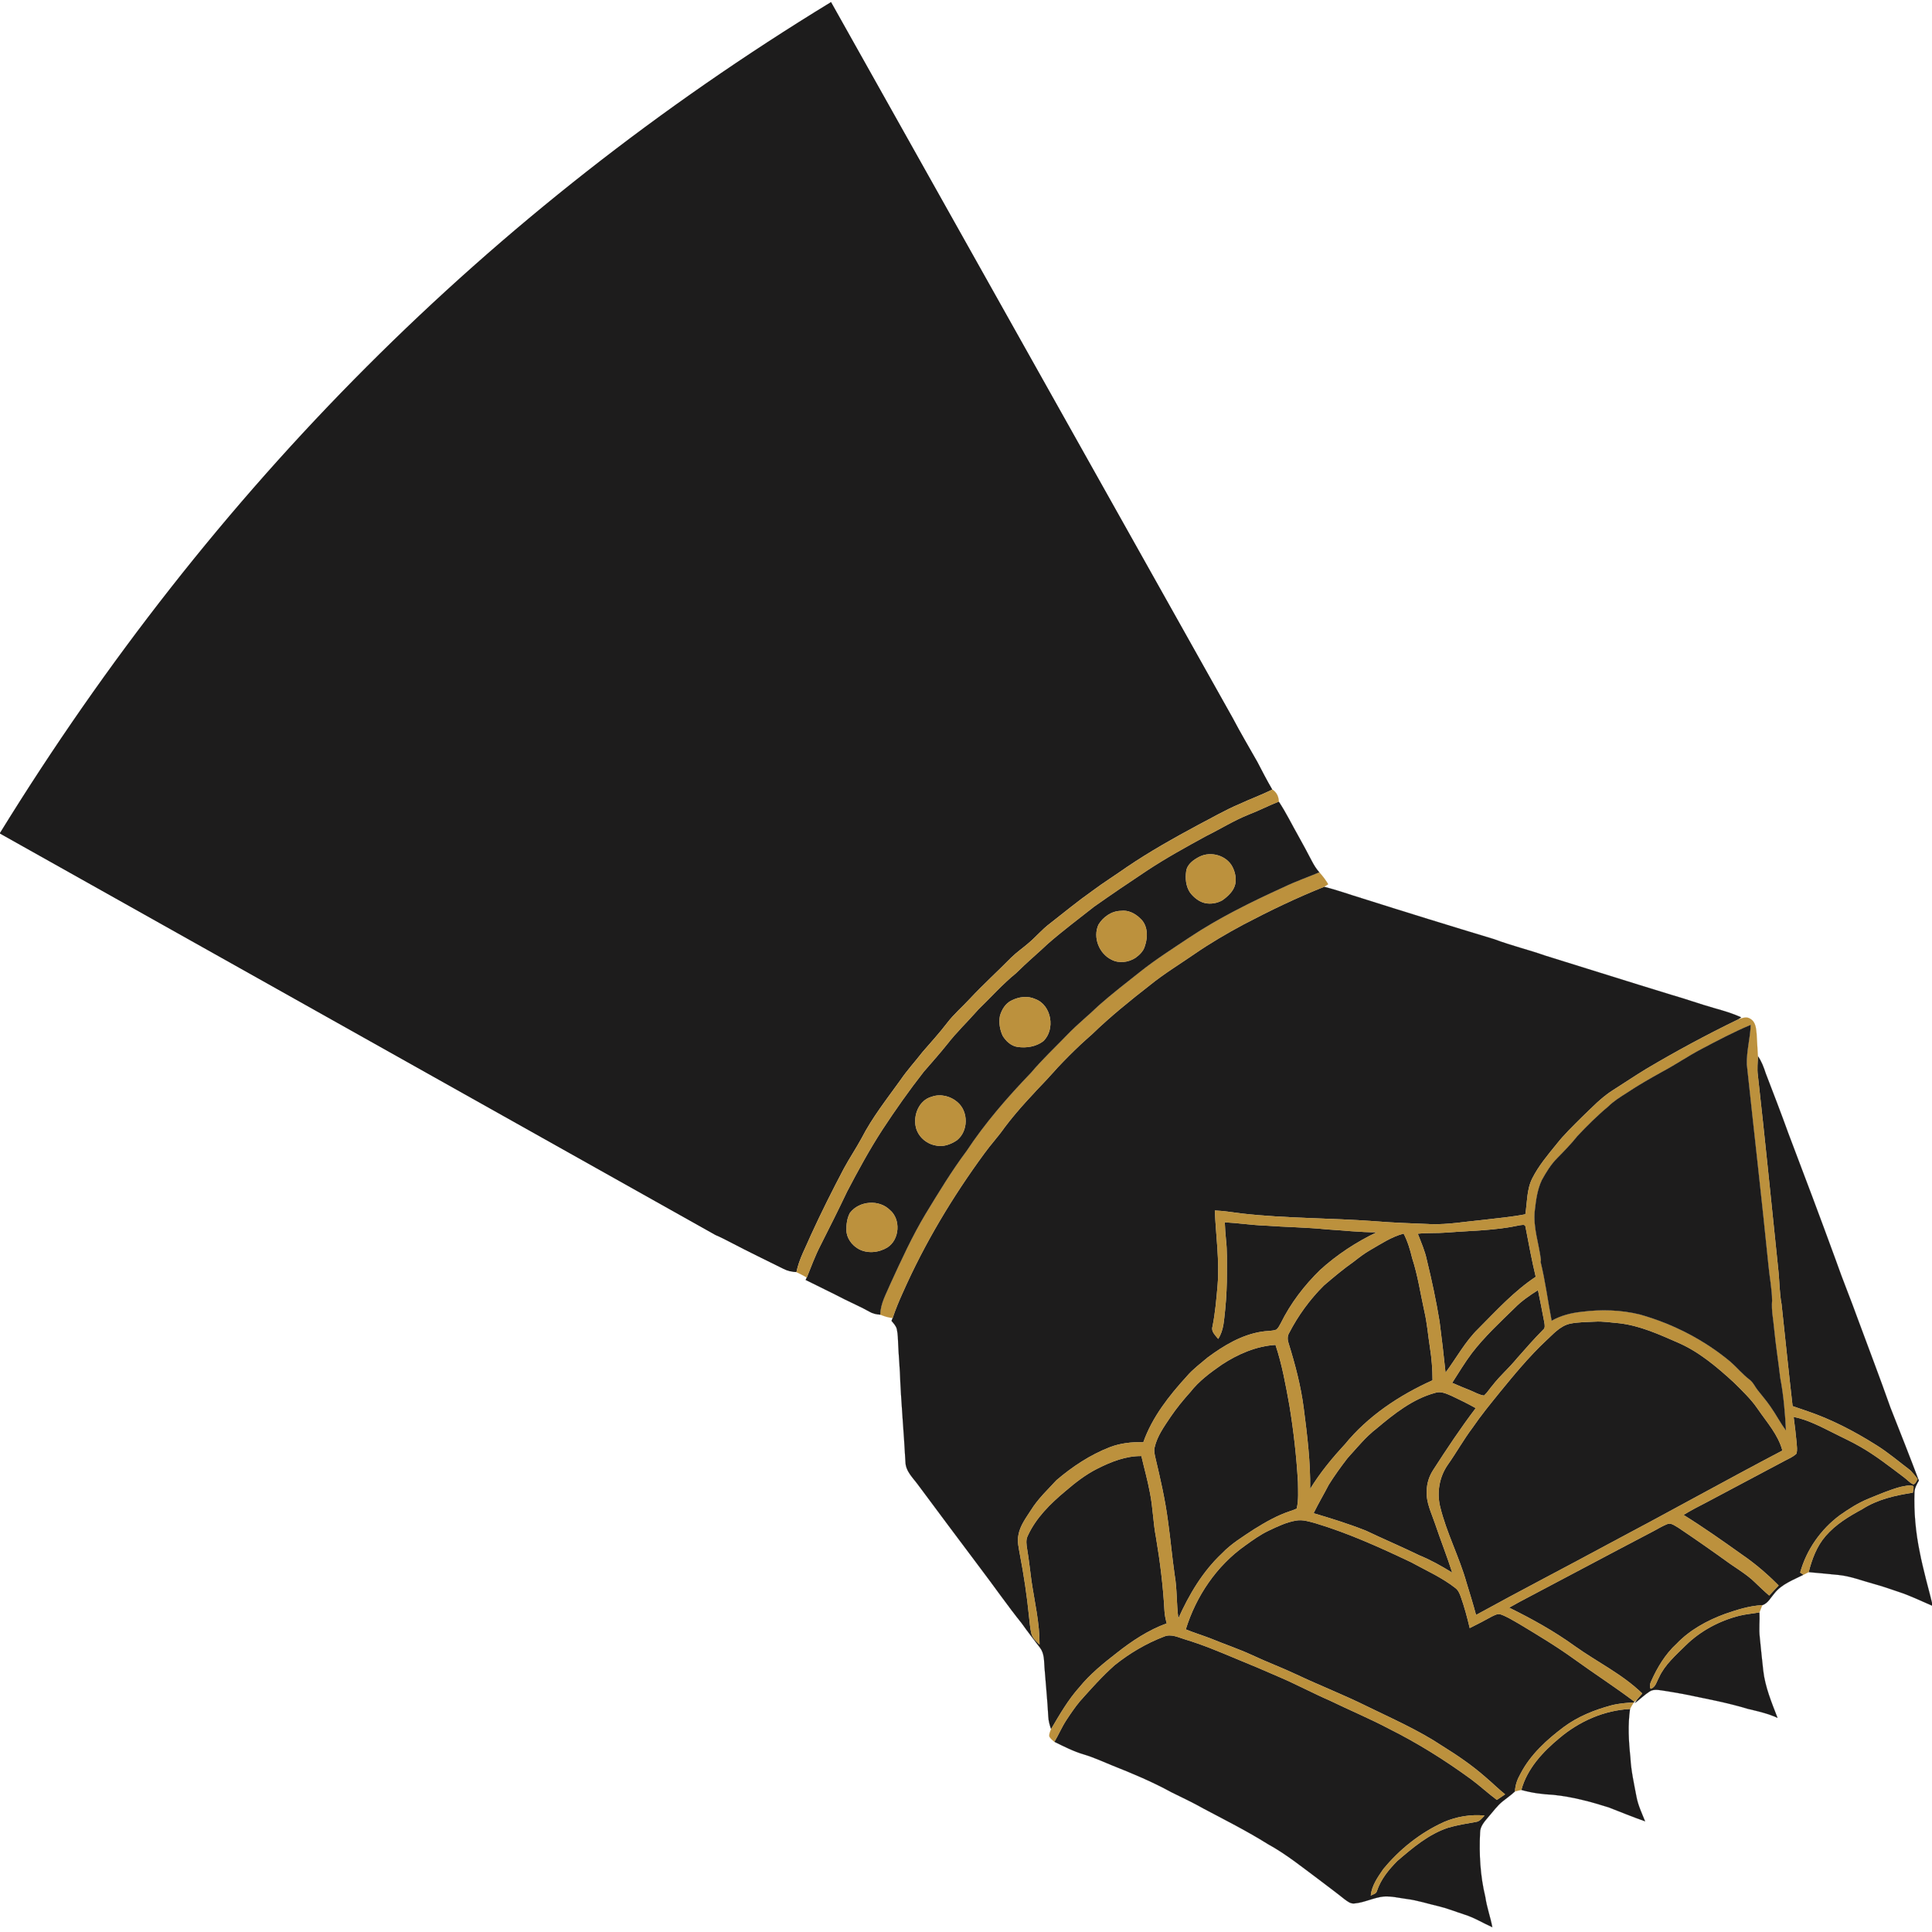 <?xml version="1.0" encoding="UTF-8" standalone="no"?>
<svg
   xmlns:dc="http://purl.org/dc/elements/1.1/"
   xmlns:cc="http://creativecommons.org/ns#"
   xmlns:rdf="http://www.w3.org/1999/02/22-rdf-syntax-ns#"
   xmlns:svg="http://www.w3.org/2000/svg"
   xmlns="http://www.w3.org/2000/svg"
   xmlns:sodipodi="http://sodipodi.sourceforge.net/DTD/sodipodi-0.dtd"
   xmlns:inkscape="http://www.inkscape.org/namespaces/inkscape"
   version="1.1"
   id="Layer_1"
   x="0px"
   y="0px"
   viewBox="977.593 54.564 256 256"
   enable-background="new 977.593 54.564 1003.924 1693.871"
   xml:space="preserve"
   sodipodi:docname="gauntlet.svg"
   width="256"
   height="256"
   inkscape:version="0.92.4 (5da689c313, 2019-01-14)"><defs
   id="defs61" /><sodipodi:namedview
   pagecolor="#ffffff"
   bordercolor="#666666"
   borderopacity="1"
   objecttolerance="10"
   gridtolerance="10"
   guidetolerance="10"
   inkscape:pageopacity="0"
   inkscape:pageshadow="2"
   inkscape:window-width="1920"
   inkscape:window-height="1025"
   id="namedview59"
   showgrid="false"
   fit-margin-top="0"
   fit-margin-left="0"
   fit-margin-right="0"
   fit-margin-bottom="0"
   inkscape:zoom="2.2292138"
   inkscape:cx="228.97737"
   inkscape:cy="156.0875"
   inkscape:window-x="-8"
   inkscape:window-y="-8"
   inkscape:window-maximized="1"
   inkscape:current-layer="Layer_1" />
<g
   id="g56"
   transform="matrix(0.115,-0.115,-0.115,-0.115,1052.485,470.067)">
	<path
   d="m 1958.54,1652.21 c -317.737,76.99 -637.076,76.228 -957.97,0 l 180.98,-643.71 c 1.85,-4.48 3.19,-9.13 4.72,-13.71 4.66,-15.03 9.92,-29.85 14.9,-44.77 1.09,-3.62 3.16,-6.84 5.72,-9.59 9.18,6.07 19.89,8.98 29.99,13.09 18.88,7.04 38.02,13.36 57.26,19.33 9.06,2.67 18.33,4.5 27.38,7.17 18.19,5.84 37.25,8.05 56.03,11.13 9.53,1.81 19.25,2.19 28.87,3.43 10.21,0.73 20.46,1.2 30.63,2.54 8.88,1.23 17.87,0.51 26.8,0.85 16.02,0.56 32.04,-0.21 48.06,-0.09 6.01,-0.04 11.94,-1.18 17.93,-1.61 8,-0.73 16.08,0.09 24.05,-1.08 14.43,-1.79 28.92,-3.17 43.26,-5.66 11.12,-1.61 22.07,-4.15 33.14,-6.06 22.21,-4.23 43.97,-10.39 65.61,-16.87 11.92,-3.82 24.09,-6.94 35.7,-11.68 9.22,-3.35 18.12,-7.56 27.45,-10.63 2.18,8.21 4.71,16.32 7.31,24.41 3.7,13.27 7.08,26.65 11.19,39.8 z"
   id="path2"
   inkscape:connector-curvature="0"
   style="fill:#1d1c1c" />
	<g
   id="g54">
		<path
   d="m 1669.185,93.438 4.362,7.237 c 0,0 12.115,21.015 19.015,31.105 9.12,13.89 19.81,26.78 32,38.09 2.48,2.15 5.75,2.95 8.84,3.82 0.07,0.4 0.22,1.21 0.29,1.61 -1.85,-0.35 -3.8,-1.63 -5.61,-0.62 -1.26,3.14 -0.81,6.64 -1.4,9.92 -2,14.12 -3.68,28.35 -7.43,42.14 -2.15,8.23 -5.22,16.17 -7.81,24.27 -3.65,10.84 -7.07,21.95 -13.48,31.56 -4.31,-5.73 -8.84,-11.28 -13.36,-16.84 -1.86,-2.14 -3.62,-4.48 -6.08,-5.96 -3.74,-0.03 -7.25,1.51 -10.77,2.57 -22.99,7.04 -45.96,14.13 -68.97,21.11 -6.85,2.24 -13.73,4.38 -20.74,6.07 4.34,-18.62 7.6,-37.46 10.76,-56.31 2.44,-12.9 3.44,-26.04 3.38,-39.16 -3.73,-0.05 -7.46,-0.16 -11.18,-0.37 -0.45,5.26 -0.5,10.54 -0.62,15.82 -0.12,8.38 -2.07,16.59 -3.6,24.79 -2.76,17.05 -5.75,34.06 -9.09,51 -0.92,3.01 -1.13,7.25 -4.61,8.46 -4.41,1.86 -9.12,2.84 -13.66,4.34 -38.65,12.13 -77.44,23.83 -116.12,35.87 -3.04,0.92 -6.1,1.79 -9.17,2.61 6.69,-19.6 12.41,-39.59 15.7,-60.05 3.68,-22.07 11.24,-43.55 11.55,-66.1 -2.11,-0.16 -4.21,-0.31 -6.31,-0.46 -1.14,-0.25 -2.25,-0.55 -3.37,-0.84 4.93,-0.72 9.96,-0.74 14.85,-1.76 3.54,-0.64 5.8,-3.67 7.83,-6.35 3.49,-4.84 7.02,-9.65 10.38,-14.58 9.83,-15.01 20.09,-29.78 28.56,-45.62 4.44,-7.22 9.01,-14.41 11.97,-22.4 5.45,12.29 10.62,24.95 19.07,35.56 5.6,7.05 11.32,14.01 17.01,20.98 4.22,5.4 9.71,9.6 14.3,14.67 -4.47,3.07 -8.58,6.64 -13.21,9.46 -14.6,8.78 -31.46,13.9 -48.54,14.04 -11.26,0 -22.9,0.95 -33.66,-3.09 -3.66,-1.01 -7.49,-3.74 -11.29,-1.76 0.63,2.08 2.51,3.23 4.43,3.95 11.6,4.47 23.95,7.59 36.47,7.01 15.65,0.36 30.97,-4.18 45.05,-10.68 9.34,-4.56 18.73,-9.35 26.47,-16.41 4.4,-2.25 9.38,-0.46 14.01,-0.17 9.53,1.08 18.45,-3.16 27.28,-6.05 -0.21,1.05 -0.41,2.1 -0.6,3.15 16.79,9.56 36.73,12.98 55.79,10.19 9.05,-1.58 18.1,-3.55 26.57,-7.19 8.34,-3.52 16.79,-6.9 24.68,-11.39 2.9,-1.98 6.3,-3.8 8,-7.01 -1.06,-1.51 -2.72,-2.38 -4.17,-3.43 -11.66,8.59 -24.3,16.55 -38.65,19.64 -11.81,3.54 -24.06,6.55 -36.48,5.62 -11.03,-0.72 -21.27,-5.49 -30.64,-11.04 5.26,-6.3 10.52,-12.6 15.7,-18.98 6.19,-7.61 10.11,-16.68 14.96,-25.14 3.57,-6.22 6.68,-12.68 9.84,-19.11 4.42,-8.64 7.912,-18.823 11.502,-27.793 z"
   id="path4"
   inkscape:connector-curvature="0"
   style="fill:#1d1c1c;stroke:#1d1c1c;stroke-width:0.094" />
		<path
   d="m 1366.443,164.13 c 4.29,-9.69 8.33,-19.48 12.95,-29.02 2.76,6.4 5.08,13.06 9.01,18.87 6.19,9.05 12.04,18.39 19.43,26.55 8.24,10.23 17.09,20.07 27.61,28.01 -15.73,14.24 -36.47,22.18 -57.48,23.92 -17.47,1.66 -36.21,0.99 -51.79,-7.96 4.28,-7.69 9.63,-14.66 15.54,-21.16 9.82,-12 17.6,-25.49 24.73,-39.21 z"
   id="path6"
   inkscape:connector-curvature="0"
   style="fill:#1d1c1c;stroke:#1d1c1c;stroke-width:0.094" />
		<path
   d="m 1230.383,162.11 c 4.76,6.97 8.28,14.7 13.38,21.46 9.15,15.03 21,28.28 34.01,40.08 3.64,3.69 9.06,3.86 13.9,4.29 5.74,0.34 11.48,1.39 17.24,0.74 4.26,-0.49 8.49,-1.25 12.78,-1.39 3.74,3.53 8.49,5.7 13.41,7.02 16.68,5.28 34.55,4.44 51.65,1.99 14.23,-2.08 27.62,-7.82 40,-14.96 5.32,-3.13 10.02,-7.16 14.63,-11.23 l 0.83,-0.04 c -2.76,19.95 -7.06,39.64 -10.23,59.52 -2.85,17.71 -7.25,35.11 -11.57,52.5 -1.43,5.09 -2.59,10.31 -4.84,15.13 -1.1,2.7 -4.22,3.36 -6.68,4.27 -6.44,1.83 -12.82,3.86 -19.16,6.01 4.67,7.56 9.12,15.27 12.94,23.31 1.17,2.47 2.24,5.16 1.85,7.96 -1.68,13.98 -6.81,27.19 -10.73,40.63 -9.38,26.34 -19.29,52.66 -32.55,77.33 -2.62,4.6 -5.14,9.56 -9.57,12.7 -6.58,4.7 -14.31,7.4 -21.87,10.08 -7.07,2.51 -14.49,3.7 -21.87,4.89 -28.08,4.86 -57.51,-0.83 -82.6,-14.08 2.76,-6.58 6.1,-12.88 9.02,-19.38 4.66,-11.26 10.12,-22.18 14.36,-33.6 4.44,-12.36 9.92,-24.32 14.37,-36.68 7.05,-19.72 15.53,-38.9 22.22,-58.76 7.51,-21.92 16.04,-43.61 20.63,-66.4 3.31,-14.16 6.04,-28.5 6.96,-43.03 0.6,-7.04 0.61,-14.11 1.36,-21.13 -2.64,0.5 -5.27,1.02 -7.9,1.54 -1.3,8.89 -1.6,17.89 -2.94,26.77 -4.03,25.83 -9.88,51.41 -18.16,76.22 -5.25,16.99 -12.02,33.45 -17.83,50.25 -5.63,14.28 -10.05,29.01 -15.77,43.26 -4.55,11.66 -9.25,23.26 -14.11,34.8 -5.62,13.77 -11.25,27.55 -18.29,40.67 -2.74,5 -4.64,11.39 -10.36,13.78 -14.25,6.39 -29.57,10.34 -45.07,12.05 -13.63,0.85 -27.28,-0.01 -40.89,-0.77 -6.23,-0.57 -12.38,-1.76 -18.49,-3.02 -6.66,-1.37 -12.98,-3.96 -19.55,-5.66 2.81,-8.22 5.5,-16.56 9.68,-24.22 3.98,-7.32 6.83,-15.15 10.07,-22.81 7,-16.16 13.68,-32.53 18.62,-49.45 3.13,-9.29 6.51,-18.5 9.09,-27.96 5.86,-19.02 12.11,-37.93 16.57,-57.34 4.85,-16.59 6.62,-33.83 9.12,-50.87 1.1,-8.27 2.37,-16.51 3.27,-24.81 0.46,-2.99 0.71,-6.49 3.3,-8.51 6.35,-5.33 14.62,-7.72 21.02,-13 4.65,-4.12 7.86,-9.53 11.62,-14.42 5.52,-7.06 9.52,-15.11 14.27,-22.68 3.89,-6.35 6.78,-13.22 10.18,-19.83 3.85,-7.36 5.71,-15.51 8.68,-23.22 m 51.22,70.15 c -6.33,4.4 -12.58,8.96 -19.36,12.66 -14.94,7.53 -31.91,8.84 -48.31,10.13 -9.89,-0.02 -20.15,-1.03 -29.11,-5.53 -2.05,-1.28 -4.21,0.28 -6.2,0.89 6.27,5.13 14.54,6.53 22.28,7.97 20.93,2.08 42.39,-0.37 62.12,-7.77 10.48,-4.18 20,-10.96 27.18,-19.7 -2.89,0.05 -6.17,-0.64 -8.6,1.35 z"
   id="path8"
   inkscape:connector-curvature="0"
   style="fill:#1d1c1c;stroke:#1d1c1c;stroke-width:0.094" />
		<path
   d="m 1684.303,189.88 c 14.35,-3.09 26.99,-11.05 38.65,-19.64 1.45,1.05 3.11,1.92 4.17,3.43 -1.7,3.21 -5.1,5.03 -8,7.01 -7.89,4.49 -16.34,7.87 -24.68,11.39 -8.47,3.64 -17.52,5.61 -26.57,7.19 -19.06,2.79 -39,-0.63 -55.79,-10.19 0.19,-1.05 0.39,-2.1 0.6,-3.15 1.49,-0.5 2.99,-0.98 4.5,-1.46 9.37,5.55 19.61,10.32 30.64,11.04 12.42,0.93 24.67,-2.08 36.48,-5.62 z"
   id="path10"
   inkscape:connector-curvature="0"
   style="fill:#bc913d;stroke:#bc913d;stroke-width:0.094" />
		<path
   d="m 1734.363,184.73 c 0.36,-1.54 -1.41,-9.52 -0.96,-11.04 7.86,17.34 18.16,41.04 25.72,58.51 11.07,23.11 21.49,46.53 32.22,69.8 7.31,15.46 13.82,31.29 21.27,46.68 15.49,33.32 30.65,66.78 45.69,100.3 7.41,15.76 14.47,31.69 21.53,47.61 2.34,4.57 4.5,9.29 5.38,14.39 -3.7,-3.57 -7.84,-6.73 -10.96,-10.87 -32.96,-41.31 -66.47,-82.17 -99.77,-123.21 -6.04,-7.63 -13.1,-14.43 -18.59,-22.49 -17.45,-21.67 -35.04,-43.24 -52.34,-65.05 1.86,-3.85 3.74,-7.69 5.63,-11.52 9.2,-18.72 15.48,-38.73 20.09,-59.03 2.63,-11.21 3.51,-22.71 5.09,-34.08 z"
   id="path12"
   inkscape:connector-curvature="0"
   style="fill:#1d1c1c;stroke:#1d1c1c;stroke-width:0.094" />
		<path
   d="m 1552.463,199.08 c 4.63,-2.82 8.74,-6.39 13.21,-9.46 1.91,0.83 3.82,1.66 5.72,2.52 -7.74,7.06 -17.13,11.85 -26.47,16.41 -14.08,6.5 -29.4,11.04 -45.05,10.68 -12.52,0.58 -24.87,-2.54 -36.47,-7.01 -1.92,-0.72 -3.8,-1.87 -4.43,-3.95 3.8,-1.98 7.63,0.75 11.29,1.76 10.76,4.04 22.4,3.09 33.66,3.09 17.08,-0.14 33.94,-5.26 48.54,-14.04 z"
   id="path14"
   inkscape:connector-curvature="0"
   style="fill:#bc913d;stroke:#bc913d;stroke-width:0.094" />
		<path
   d="m 1435.443,208.54 c 1.94,0.66 3.93,1.18 5.94,1.57 -4.61,4.07 -9.31,8.1 -14.63,11.23 -12.38,7.14 -25.77,12.88 -40,14.96 -17.1,2.45 -34.97,3.29 -51.65,-1.99 -4.92,-1.32 -9.67,-3.49 -13.41,-7.02 1.51,-0.89 3.04,-1.78 4.48,-2.79 15.58,8.95 34.32,9.62 51.79,7.96 21.01,-1.74 41.75,-9.68 57.48,-23.92 z"
   id="path16"
   inkscape:connector-curvature="0"
   style="fill:#bc913d;stroke:#bc913d;stroke-width:0.094" />
		<path
   d="m 1281.603,232.26 c 2.43,-1.99 5.71,-1.3 8.6,-1.35 -7.18,8.74 -16.7,15.52 -27.18,19.7 -19.73,7.4 -41.19,9.85 -62.12,7.77 -7.74,-1.44 -16.01,-2.84 -22.28,-7.97 1.99,-0.61 4.15,-2.17 6.2,-0.89 8.96,4.5 19.22,5.51 29.11,5.53 16.4,-1.29 33.37,-2.6 48.31,-10.13 6.78,-3.7 13.03,-8.26 19.36,-12.66 z"
   id="path18"
   inkscape:connector-curvature="0"
   style="fill:#bc913d;stroke:#bc913d;stroke-width:0.094" />
		<path
   d="m 1520.523,315.22 c 50.42,-15.55 101.2,-29.93 151.58,-45.61 6.7,11.51 7.34,25.08 9.73,37.88 1.92,9.89 1.57,19.99 1.53,30.01 -0.85,18.35 -2.38,37.06 -9.17,54.32 -6.18,15.71 -12.16,31.92 -22.8,45.26 -4.29,5.01 -8.07,10.5 -13.07,14.87 -5.13,4.54 -9.91,9.57 -15.72,13.29 -7.09,4.32 -15.77,3.54 -23.73,3.9 -18.71,0.56 -37.36,-1.23 -55.96,-3.1 -12.03,-1.27 -24.08,-2.46 -35.98,-4.7 -12.15,-1.69 -23.96,-5.09 -36.04,-7.16 -11.64,-2.11 -22.04,-9.49 -28.23,-19.53 -11.49,-18.79 -17.95,-40.1 -28.73,-59.26 -4.26,-8.05 -8.51,-16.11 -13.07,-24 40.01,-11.62 79.72,-24.28 119.66,-36.17 z"
   id="path20"
   inkscape:connector-curvature="0"
   style="fill:#1d1c1c;stroke:#1d1c1c;stroke-width:0.094" />
		<path
   d="m 1411.533,389.42 c 6.48,12.51 12.03,25.47 18.31,38.09 4.11,8.25 7.03,17.56 14.2,23.81 4.32,4.26 9.87,7.05 15.8,8.3 19.89,4.29 39.86,8.34 60.04,11.09 -1.95,7.08 -4.36,14.02 -6.83,20.93 -1.71,4.25 -3.34,9.16 -7.78,11.3 -16.45,9.44 -35.72,11.58 -54.27,13.19 -11.24,1.5 -22.57,0.17 -33.83,-0.32 -8.75,-1.15 -17.5,-2.53 -26.11,-4.53 -8.36,-2.66 -16.87,-4.83 -25.18,-7.67 7.12,-13.09 14.06,-26.32 20,-40 5.4,-15.2 11.46,-30.15 16.73,-45.39 3.91,-9.29 6.59,-19.01 8.92,-28.8 z"
   id="path22"
   inkscape:connector-curvature="0"
   style="fill:#1d1c1c;stroke:#1d1c1c;stroke-width:0.094" />
		<path
   d="m 1531.903,473.17 c 3.68,-0.18 7.3,0.75 10.97,0.98 9.68,1.25 19.48,0.46 29.18,1.47 10.58,0.59 21.15,1.46 31.76,1.42 2.41,-0.3 3.74,1.88 4.99,3.56 4.99,7.4 10.07,14.76 14.93,22.26 -7.83,1.78 -15.79,3.26 -23.84,3.18 -16.86,0.17 -33.82,0.84 -50.59,-1.36 -9.6,-1.35 -19,-3.76 -28.47,-5.79 1.92,-5.1 4.13,-10.08 6.22,-15.11 1.5,-3.58 2.41,-7.5 4.85,-10.61 z"
   id="path24"
   inkscape:connector-curvature="0"
   style="fill:#1d1c1c;stroke:#1d1c1c;stroke-width:0.094" />
		<path
   d="m 1522.883,508.58 c 14.66,2.08 29.07,6.57 44,6.38 21.08,0.1 42.43,1.04 63.22,-3.15 7.23,11.79 15.1,23.19 22.86,34.63 1.69,1.96 -1.36,3.44 -2.65,4.5 -16.82,10.77 -31.04,24.91 -46.17,37.82 -5.94,5.06 -11.1,10.97 -17.18,15.87 -3.07,-6.88 -5.75,-14 -9.91,-20.32 -8.89,-14.6 -18.16,-28.96 -28.14,-42.83 -8.54,-11.08 -17.2,-22.06 -26.03,-32.9 z"
   id="path26"
   inkscape:connector-curvature="0"
   style="fill:#1d1c1c;stroke:#1d1c1c;stroke-width:0.094" />
		<path
   d="m 1423.413,525.22 c 29.79,3.04 59.81,-3.05 87.62,-13.58 6.28,6.33 12.12,13.1 17.35,20.32 5.9,8.1 12.47,15.71 17.76,24.24 7.94,12.44 16.82,24.33 23.51,37.52 3.71,6.06 7.12,12.32 9.26,19.13 -8.9,5.15 -19.09,7.16 -28.9,9.79 -5.19,1.41 -10.52,2.1 -15.85,2.74 -10.35,1.8 -20.83,2.72 -31.29,3.52 -15.96,0.01 -31.94,-2.48 -47.14,-7.33 -2.96,-0.7 -5.03,-2.99 -6.32,-5.62 -8.45,-16.09 -17.64,-31.87 -28.79,-46.27 -13.41,-17.39 -26.99,-34.79 -42.76,-50.14 14.92,3.61 30.24,5.1 45.55,5.68 z"
   id="path28"
   inkscape:connector-curvature="0"
   style="fill:#1d1c1c;stroke:#1d1c1c;stroke-width:0.094" />
		<path
   d="m 1358.913,516 c 6.13,3.82 10.92,9.41 15.95,14.53 13.89,15.59 26.93,31.94 39.1,48.9 9.66,13.92 19.42,27.9 27,43.09 -11.84,10.47 -27.1,16.46 -42.45,19.61 -11.07,1.97 -22.37,3.73 -33.63,2.32 -8.71,-0.45 -17.41,-1.32 -25.98,-2.96 -9.14,-1.83 -18.67,-3.3 -26.69,-8.37 -2.5,-1.47 -3.99,-4.06 -5.52,-6.42 -9.2,-14.95 -18.54,-29.85 -29.26,-43.77 -8.85,-11.77 -18.33,-23.06 -27.15,-34.85 -6.84,-9.75 -15.78,-17.74 -22.94,-27.21 19.93,7.59 41.05,13.03 62.53,12.34 11.02,0.28 21.77,-2.4 32.49,-4.55 10.7,-2.51 21.43,-5.4 31.28,-10.39 1.72,-0.82 3.42,-1.73 5.27,-2.27 z"
   id="path30"
   inkscape:connector-curvature="0"
   style="fill:#1d1c1c;stroke:#1d1c1c;stroke-width:0.094" />
		<path
   d="m 1171.753,536.52 c 15.79,-1.86 31.61,-5.03 46.09,-11.79 1.81,3.05 3.68,6.09 6.1,8.71 13.34,14.88 25.64,30.66 37.21,46.95 6.92,10.26 15.63,19.17 22.45,29.5 5.75,8.37 10.69,17.25 16.07,25.86 -8.9,9.11 -20.87,14.24 -32.77,18.14 -10,3.32 -20.52,4.61 -30.99,5.42 -15.98,1.46 -32.61,1.64 -47.85,-4.08 -3.51,-1.21 -5.73,-4.33 -7.81,-7.19 -5.07,-7.19 -10.68,-13.97 -15.96,-20.99 -10.33,-13.95 -19.52,-28.94 -31.93,-41.21 -0.04,3.79 -0.34,7.9 1.8,11.24 2.39,3.88 5.44,7.28 8.24,10.86 10.88,13.27 21.08,27.1 30.7,41.31 3.04,4.22 5.73,8.95 10.22,11.83 6.39,4.5 14.3,5.5 21.74,7.14 10.43,2.44 21.21,2.08 31.84,2.51 16.96,-1.37 33.94,-4.8 49.56,-11.69 8.52,-3.77 15.91,-9.71 22.25,-16.48 19.62,9.39 41.67,11.96 63.16,12.95 7.55,0.57 15.1,-0.54 22.61,-1.17 16.13,-2.37 32.64,-6.47 46.03,-16.2 3.33,-2.31 6.01,-5.58 9.71,-7.34 2.14,-0.19 4.23,0.55 6.26,1.15 17.13,5.82 35.33,8.23 53.38,8 18.5,-0.9 36.84,-4.7 54.29,-10.89 -9.64,9.65 -18.17,20.32 -27.16,30.56 -10.61,12.99 -22.37,24.97 -33.33,37.66 -7.48,8.05 -13.95,16.96 -21.31,25.11 -3.25,-3.55 -6.47,-7.13 -9.48,-10.89 -5.58,-7.03 -12.2,-13.14 -18.5,-19.51 -6.98,-7.05 -14.32,-13.74 -21.98,-20.03 -6.48,-5.06 -12.64,-11.24 -21,-12.94 0.51,3.57 -0.01,8.24 3.71,10.27 9.51,6.3 18.23,13.68 26.95,21.01 15.49,13.2 27.64,29.66 41.36,44.57 5.16,-5.53 9.46,-11.77 14.15,-17.68 22.54,-28.27 48.52,-53.53 72.06,-80.94 9.77,-11.52 20.12,-22.53 30.35,-33.65 9.54,-10.24 21.14,-18.22 31.86,-27.13 9.35,-7.33 18.44,-15.01 28.29,-21.67 8.04,5.79 15.01,13.52 24.65,16.7 10.89,3.6 22.41,4.57 33.76,5.74 10.06,1.23 20.22,0.93 30.34,0.95 11.2,-0.23 22.55,0.13 33.55,-2.4 10.31,-2.32 20.69,-4.33 30.96,-6.83 27.49,-7.01 54.71,-15.16 81.52,-24.47 0.75,-0.14 2.26,-0.41 3.01,-0.55 -2.61,7.19 -6.3,13.9 -10.03,20.55 -6.05,10.78 -11.27,21.98 -17.28,32.77 -16.81,31.61 -33.27,63.39 -49.97,95.05 -6.31,13.19 -13.99,25.66 -20,38.99 -17.73,33.04 -35.23,66.21 -52.5,99.5 -5.11,9.53 -9.67,19.39 -15.28,28.64 -22.2,9.57 -45.06,17.53 -68.13,24.72 -14.84,4.48 -29.85,8.41 -45.09,11.23 -14.58,2.65 -29.01,6.21 -43.77,7.75 -20.58,2.56 -41.24,4.74 -62,5.07 -16.98,1.19 -34.05,1.07 -51.02,0.01 -17.6,-0.46 -35.25,-0.87 -52.71,-3.34 -8.82,-1.6 -17.81,-1.86 -26.66,-3.31 -43.2,-6.64 -85.86,-17.3 -126.67,-33.03 -7.12,-2.64 -14.14,-5.54 -20.93,-8.95 -0.76,-0.35 -1.53,-0.67 -2.3,-0.99 -0.29,-2.7 -0.26,-5.59 -1.79,-7.95 -2.29,-3.63 -5.4,-6.63 -8.24,-9.83 -4.96,-5.38 -9.64,-11 -14.53,-16.44 -16.72,-18.01 -32.36,-36.98 -48.81,-55.23 -5.31,-5.64 -4.69,-13.89 -5.9,-21.01 -4.02,-27.65 -8.17,-55.29 -12.01,-82.97 -2.55,-18.71 -5.94,-37.3 -8,-56.08 -1.43,-8.13 -2.32,-16.34 -3.51,-24.51 -0.82,-5.78 -5.35,-9.83 -8.94,-14.03 -8.64,-10.04 -16.98,-20.33 -25.85,-30.17 -2.41,-2.63 -4.19,-5.74 -5.72,-8.94 13.32,3.45 26.73,7.09 40.54,7.83 13.66,1.42 27.38,-0.06 40.94,-1.75 z"
   id="path32"
   inkscape:connector-curvature="0"
   style="fill:#1d1c1c;stroke:#1d1c1c;stroke-width:0.094" />
		<path
   d="m 1732.853,858.44 c 1.26,-0.35 2.54,-0.63 3.83,-0.9 1.03,3.92 1.56,7.95 1.75,12 -9.58,3.91 -18.9,8.44 -28.69,11.85 -27.45,10.28 -55.3,19.79 -84.1,25.56 -15.86,3.15 -31.66,6.69 -47.74,8.53 -14.32,1.69 -28.64,3.5 -43.04,4.41 -11.67,0.18 -23.3,1.52 -34.99,1.29 -14.36,-0.29 -28.76,0.21 -43.08,-1.01 -27.58,-0.52 -55.21,-2.46 -82.28,-7.98 -20.18,-2.9 -39.98,-7.83 -59.78,-12.62 -20.47,-5.12 -40.27,-12.5 -60.03,-19.83 -8.28,-3.43 -17.44,-5.65 -24.05,-12.08 1.37,-3.22 2.94,-6.39 5.22,-9.07 6.79,3.41 13.81,6.31 20.93,8.95 40.81,15.73 83.47,26.39 126.67,33.03 8.85,1.45 17.84,1.71 26.66,3.31 17.46,2.47 35.11,2.88 52.71,3.34 16.97,1.06 34.04,1.18 51.02,-0.01 20.76,-0.33 41.42,-2.51 62,-5.07 14.76,-1.54 29.19,-5.1 43.77,-7.75 15.24,-2.82 30.25,-6.75 45.09,-11.23 23.07,-7.19 45.93,-15.15 68.13,-24.72 z"
   id="path34"
   inkscape:connector-curvature="0"
   style="fill:#bc913d;stroke:#bc913d;stroke-width:0.094" />
		<path
   d="m 1226.083,875.72 c 0.76,-3.07 2.47,-5.75 4.57,-8.06 6.61,6.43 15.77,8.65 24.05,12.08 19.76,7.33 39.56,14.71 60.03,19.83 19.8,4.79 39.6,9.72 59.78,12.62 27.07,5.52 54.7,7.46 82.28,7.98 14.32,1.22 28.72,0.72 43.08,1.01 11.69,0.23 23.32,-1.11 34.99,-1.29 14.4,-0.91 28.72,-2.72 43.04,-4.41 16.08,-1.84 31.88,-5.38 47.74,-8.53 28.8,-5.77 56.65,-15.28 84.1,-25.56 9.79,-3.41 19.11,-7.94 28.69,-11.85 0.25,3.75 1.12,7.43 2.27,11.02 2.28,7.19 4.44,14.42 6.5,21.69 2.87,10.46 6.47,20.72 8.63,31.38 -8.19,3.56 -16.71,6.28 -24.87,9.89 -11.94,5.11 -24.63,8 -36.9,12.15 -17.9,5.25 -35.84,10.46 -54.13,14.18 -16.98,3.46 -34,6.7 -51.07,9.66 -15.79,1.87 -31.56,4.12 -47.43,5.23 -11.87,0.34 -23.71,1.42 -35.59,1.4 -14.27,1.49 -28.64,0.58 -42.96,0.82 -12.61,-0.85 -25.29,-0.5 -37.86,-2.08 -9.82,-1.11 -19.69,-1.62 -29.54,-2.36 -19.12,-2.35 -38.13,-5.63 -56.99,-9.55 -18.9,-4.01 -37.44,-9.5 -55.86,-15.25 -15.59,-5.54 -31.29,-10.76 -47.01,-15.91 -8.87,-2.86 -17.32,-6.8 -25.88,-10.43 -0.52,-0.19 -1.55,-0.57 -2.07,-0.76 3.75,-11.34 7.77,-22.58 11.38,-33.96 2.32,-6.99 5.08,-13.83 7.03,-20.94 m 47.33,26.57 c -7.96,1.96 -15.27,7.89 -17.47,15.99 -1.52,5.92 -0.55,12.82 3.79,17.38 3.36,3.52 7.41,6.7 12.15,8.07 12.18,1.63 24.51,-8.85 24.59,-21.19 1.14,-11.91 -11.45,-22.89 -23.06,-20.25 m 393.01,7.02 c -4.63,1.29 -8.79,4.24 -11.47,8.23 -2.74,4.28 -3.24,9.61 -2.67,14.56 1.1,6.1 5.32,11.16 10.18,14.79 4.65,3.45 10.97,2.25 16.09,0.59 9.7,-3.27 16.09,-14.72 13.02,-24.63 -1.47,-4.62 -4.28,-8.97 -8.35,-11.67 -4.96,-3.1 -11.26,-2.83 -16.8,-1.87 m -291.2,14.66 c -6,1.18 -12.17,4.05 -15.35,9.53 -4.29,6.35 -4.75,15.1 -0.67,21.66 5.3,8.52 17.47,13.74 26.68,8.33 6.87,-3.19 11.21,-10.55 11.67,-17.97 0.94,-11.87 -10.45,-22.97 -22.33,-21.55 m 208.07,2.21 c -6.67,1.42 -12.88,6.17 -14.91,12.84 -3.61,10.61 2.05,23.58 12.64,27.56 7.24,1.74 15.45,0.34 20.92,-4.98 4.74,-3.57 6.66,-9.62 6.73,-15.35 0.57,-8.31 -6.03,-15.2 -13.04,-18.6 -3.72,-2.18 -8.21,-2.13 -12.34,-1.47 m -101.27,5.11 c -7.26,1.05 -13.61,5.65 -17.94,11.42 -3.2,4.22 -3.44,9.99 -2.23,14.98 1.83,5.15 5.25,9.87 9.76,13.01 4.66,2.65 10.52,4.16 15.73,2.26 6.27,-2.04 12.08,-6.44 14.4,-12.79 6.02,-12.88 -5.89,-29.33 -19.72,-28.88 z"
   id="path36"
   inkscape:connector-curvature="0"
   style="fill:#1d1c1c;stroke:#1d1c1c;stroke-width:0.094" />
		<path
   d="m 1273.413,902.29 c 11.61,-2.64 24.2,8.34 23.06,20.25 -0.08,12.34 -12.41,22.82 -24.59,21.19 -4.74,-1.37 -8.79,-4.55 -12.15,-8.07 -4.34,-4.56 -5.31,-11.46 -3.79,-17.38 2.2,-8.1 9.51,-14.03 17.47,-15.99 z"
   id="path38"
   inkscape:connector-curvature="0"
   style="fill:#bc913d;stroke:#bc913d;stroke-width:0.094" />
		<path
   d="m 1666.423,909.31 c 5.54,-0.96 11.84,-1.23 16.8,1.87 4.07,2.7 6.88,7.05 8.35,11.67 3.07,9.91 -3.32,21.36 -13.02,24.63 -5.12,1.66 -11.44,2.86 -16.09,-0.59 -4.86,-3.63 -9.08,-8.69 -10.18,-14.79 -0.57,-4.95 -0.07,-10.28 2.67,-14.56 2.68,-3.99 6.84,-6.94 11.47,-8.23 z"
   id="path40"
   inkscape:connector-curvature="0"
   style="fill:#bc913d;stroke:#bc913d;stroke-width:0.094" />
		<path
   d="m 1375.223,923.97 c 11.88,-1.42 23.27,9.68 22.33,21.55 -0.46,7.42 -4.8,14.78 -11.67,17.97 -9.21,5.41 -21.38,0.19 -26.68,-8.33 -4.08,-6.56 -3.62,-15.31 0.67,-21.66 3.18,-5.48 9.35,-8.35 15.35,-9.53 z"
   id="path42"
   inkscape:connector-curvature="0"
   style="fill:#bc913d;stroke:#bc913d;stroke-width:0.094" />
		<path
   d="m 1583.293,926.18 c 4.13,-0.66 8.62,-0.71 12.34,1.47 7.01,3.4 13.61,10.29 13.04,18.6 -0.07,5.73 -1.99,11.78 -6.73,15.35 -5.47,5.32 -13.68,6.72 -20.92,4.98 -10.59,-3.98 -16.25,-16.95 -12.64,-27.56 2.03,-6.67 8.24,-11.42 14.91,-12.84 z"
   id="path44"
   inkscape:connector-curvature="0"
   style="fill:#bc913d;stroke:#bc913d;stroke-width:0.094" />
		<path
   d="m 1482.023,931.29 c 13.83,-0.45 25.74,16 19.72,28.88 -2.32,6.35 -8.13,10.75 -14.4,12.79 -5.21,1.9 -11.07,0.39 -15.73,-2.26 -4.51,-3.14 -7.93,-7.86 -9.76,-13.01 -1.21,-4.99 -0.97,-10.76 2.23,-14.98 4.33,-5.77 10.68,-10.37 17.94,-11.42 z"
   id="path46"
   inkscape:connector-curvature="0"
   style="fill:#bc913d;stroke:#bc913d;stroke-width:0.094" />
		<path
   d="m 1759.05,944.29 c -9.33,3.07 -18.23,7.28 -27.45,10.63 -11.61,4.74 -23.78,7.86 -35.7,11.68 -21.64,6.48 -43.4,12.64 -65.61,16.87 -11.07,1.91 -22.02,4.45 -33.14,6.06 -14.34,2.49 -28.83,3.87 -43.26,5.66 -7.97,1.17 -16.05,0.35 -24.05,1.08 -5.99,0.43 -11.92,1.57 -17.93,1.61 -16.02,-0.12 -32.04,0.65 -48.06,0.09 -8.93,-0.34 -17.92,0.38 -26.8,-0.85 -10.17,-1.34 -20.42,-1.81 -30.63,-2.54 -9.62,-1.24 -19.34,-1.62 -28.87,-3.43 -18.78,-3.08 -37.84,-5.29 -56.03,-11.13 -9.05,-2.67 -18.32,-4.5 -27.38,-7.17 -19.24,-5.97 -38.38,-12.29 -57.26,-19.33 -10.1,-4.11 -20.81,-7.02 -29.99,-13.09 1.08,-2.98 2,-6.01 2.85,-9.05 8.56,3.63 17.01,7.57 25.88,10.43 15.72,5.15 31.42,10.37 47.01,15.91 18.42,5.75 36.96,11.24 55.86,15.25 18.86,3.92 37.87,7.2 56.99,9.55 9.85,0.74 19.72,1.25 29.54,2.36 12.57,1.58 25.25,1.23 37.86,2.08 14.32,-0.24 28.69,0.67 42.96,-0.82 11.88,0.02 23.72,-1.06 35.59,-1.4 15.87,-1.11 31.64,-3.36 47.43,-5.23 17.07,-2.96 34.09,-6.2 51.07,-9.66 18.29,-3.72 36.23,-8.93 54.13,-14.18 12.27,-4.15 24.96,-7.04 36.9,-12.15 8.16,-3.61 16.68,-6.33 24.87,-9.89 2.81,2.87 4.16,6.69 3.22,10.66 z"
   id="path48"
   inkscape:connector-curvature="0"
   style="fill:#bc913d;stroke:#bc913d;stroke-width:0.094" />
		<path
   d="m 1897.103,524.29 c -3.99,-4.42 -7.89,-8.91 -11.89,-13.31 -3.7,-3.57 -7.84,-6.73 -10.96,-10.87 -32.96,-41.31 -66.47,-82.17 -99.77,-123.21 -6.04,-7.63 -13.1,-14.43 -18.59,-22.49 -17.45,-21.67 -35.04,-43.24 -52.34,-65.05 1.86,-3.85 3.74,-7.69 5.63,-11.52 9.2,-18.72 15.48,-38.73 20.09,-59.03 2.63,-11.21 3.51,-22.71 5.09,-34.08 0.05,-3.16 -0.18,-6.32 -0.67,-9.43 -1.85,-0.35 -3.8,-1.63 -5.61,-0.62 -1.26,3.14 -0.81,6.64 -1.4,9.92 -2,14.12 -3.68,28.35 -7.43,42.14 -2.15,8.23 -5.22,16.17 -7.81,24.27 -3.65,10.84 -7.07,21.95 -13.48,31.56 -4.31,-5.73 -8.84,-11.28 -13.36,-16.84 -1.86,-2.14 -3.62,-4.48 -6.08,-5.96 -3.74,-0.03 -7.25,1.51 -10.77,2.57 -22.99,7.04 -45.96,14.13 -68.97,21.11 -6.85,2.24 -13.73,4.38 -20.74,6.07 4.34,-18.62 7.6,-37.46 10.76,-56.31 2.44,-12.9 3.44,-26.04 3.38,-39.16 -3.73,-0.05 -7.46,-0.16 -11.18,-0.37 -0.45,5.26 -0.5,10.54 -0.62,15.82 -0.12,8.38 -2.07,16.59 -3.6,24.79 -2.76,17.05 -5.75,34.06 -9.09,51 -0.92,3.01 -1.13,7.25 -4.61,8.46 -4.41,1.86 -9.12,2.84 -13.66,4.34 -38.65,12.13 -77.44,23.83 -116.12,35.87 -3.04,0.92 -6.1,1.79 -9.17,2.61 6.69,-19.6 12.41,-39.59 15.7,-60.05 3.68,-22.07 11.24,-43.55 11.55,-66.1 -2.11,-0.16 -4.21,-0.31 -6.31,-0.46 -0.72,0.03 -2.14,0.08 -2.86,0.11 -2.76,19.95 -7.06,39.64 -10.23,59.52 -2.85,17.71 -7.25,35.11 -11.57,52.5 -1.43,5.09 -2.59,10.31 -4.84,15.13 -1.1,2.7 -4.22,3.36 -6.68,4.27 -6.44,1.83 -12.82,3.86 -19.16,6.01 4.67,7.56 9.12,15.27 12.94,23.31 1.17,2.47 2.24,5.16 1.85,7.96 -1.68,13.98 -6.81,27.19 -10.73,40.63 -9.38,26.34 -19.29,52.66 -32.55,77.33 -2.62,4.6 -5.14,9.56 -9.57,12.7 -6.58,4.7 -14.31,7.4 -21.87,10.08 -7.07,2.51 -14.49,3.7 -21.87,4.89 -28.08,4.86 -57.51,-0.83 -82.6,-14.08 2.76,-6.58 6.1,-12.88 9.02,-19.38 4.66,-11.26 10.12,-22.18 14.36,-33.6 4.44,-12.36 9.92,-24.32 14.37,-36.68 7.05,-19.72 15.53,-38.9 22.22,-58.76 7.51,-21.92 16.04,-43.61 20.63,-66.4 3.31,-14.16 6.04,-28.5 6.96,-43.03 0.6,-7.04 0.61,-14.11 1.36,-21.13 -2.64,0.5 -5.27,1.02 -7.9,1.54 -1.3,8.89 -1.6,17.89 -2.94,26.77 -4.03,25.83 -9.88,51.41 -18.16,76.22 -5.25,16.99 -12.02,33.45 -17.83,50.25 -5.63,14.28 -10.05,29.01 -15.77,43.26 -4.55,11.66 -9.25,23.26 -14.11,34.8 -5.62,13.77 -11.25,27.55 -18.29,40.67 -2.74,5 -4.64,11.39 -10.36,13.78 -14.25,6.39 -29.57,10.34 -45.07,12.05 -13.63,0.85 -27.28,-0.01 -40.89,-0.77 -6.23,-0.57 -12.38,-1.76 -18.49,-3.02 -6.66,-1.37 -12.98,-3.96 -19.55,-5.66 -0.16,1.95 -0.41,3.97 0.11,5.89 1.16,1.79 3.41,2.45 5.27,3.32 13.32,3.45 26.73,7.09 40.54,7.83 13.66,1.42 27.38,-0.06 40.94,-1.75 15.79,-1.86 31.61,-5.03 46.09,-11.79 1.81,3.05 3.68,6.09 6.1,8.71 13.34,14.88 25.64,30.66 37.21,46.95 6.92,10.26 15.63,19.17 22.45,29.5 5.75,8.37 10.69,17.25 16.07,25.86 -8.9,9.11 -20.87,14.24 -32.77,18.14 -10,3.32 -20.52,4.61 -30.99,5.42 -15.98,1.46 -32.61,1.64 -47.85,-4.08 -3.51,-1.21 -5.73,-4.33 -7.81,-7.19 -5.07,-7.19 -10.68,-13.97 -15.96,-20.99 -10.33,-13.95 -19.52,-28.94 -31.93,-41.21 -0.04,3.79 -0.34,7.9 1.8,11.24 2.39,3.88 5.44,7.28 8.24,10.86 10.88,13.27 21.08,27.1 30.7,41.31 3.04,4.22 5.73,8.95 10.22,11.83 6.39,4.5 14.3,5.5 21.74,7.14 10.43,2.44 21.21,2.08 31.84,2.51 16.96,-1.37 33.94,-4.8 49.56,-11.69 8.52,-3.77 15.91,-9.71 22.25,-16.48 19.62,9.39 41.67,11.96 63.16,12.95 7.55,0.57 15.1,-0.54 22.61,-1.17 16.13,-2.37 32.64,-6.47 46.03,-16.2 3.33,-2.31 6.01,-5.58 9.71,-7.34 2.14,-0.19 4.23,0.55 6.26,1.15 17.13,5.82 35.33,8.23 53.38,8 18.5,-0.9 36.84,-4.7 54.29,-10.89 -9.64,9.65 -18.17,20.32 -27.16,30.56 -10.61,12.99 -22.37,24.97 -33.33,37.66 -7.48,8.05 -13.95,16.96 -21.31,25.11 -3.25,-3.55 -6.47,-7.13 -9.48,-10.89 -5.58,-7.03 -12.2,-13.14 -18.5,-19.51 -6.98,-7.05 -14.32,-13.74 -21.98,-20.03 -6.48,-5.06 -12.64,-11.24 -21,-12.94 0.51,3.57 -0.01,8.24 3.71,10.27 9.51,6.3 18.23,13.68 26.95,21.01 15.49,13.2 27.64,29.66 41.36,44.57 5.16,-5.53 9.46,-11.77 14.15,-17.68 22.54,-28.27 48.52,-53.53 72.06,-80.94 9.77,-11.52 20.12,-22.53 30.35,-33.65 9.54,-10.24 21.14,-18.22 31.86,-27.13 9.35,-7.33 18.44,-15.01 28.29,-21.67 8.04,5.79 15.01,13.52 24.65,16.7 10.89,3.6 22.41,4.57 33.76,5.74 10.06,1.23 20.22,0.93 30.34,0.95 11.2,-0.23 22.55,0.13 33.55,-2.4 10.31,-2.32 20.69,-4.33 30.96,-6.83 27.49,-7.01 54.71,-15.16 81.52,-24.47 3.01,-1.41 6.88,-2.98 7.47,-6.72 1.33,-4.9 -2.4,-9.01 -5.27,-12.48 z m -496.24,-172.9 c 40.01,-11.62 79.72,-24.28 119.66,-36.17 50.42,-15.55 101.2,-29.93 151.58,-45.61 6.7,11.51 7.34,25.08 9.73,37.88 1.92,9.89 1.57,19.99 1.53,30.01 -0.85,18.35 -2.38,37.06 -9.17,54.32 -6.18,15.71 -12.16,31.92 -22.8,45.26 -4.29,5.01 -8.07,10.5 -13.07,14.87 -5.13,4.54 -9.91,9.57 -15.72,13.29 -7.09,4.32 -15.77,3.54 -23.73,3.9 -18.71,0.56 -37.36,-1.23 -55.96,-3.1 -12.03,-1.27 -24.08,-2.46 -35.98,-4.7 -12.15,-1.69 -23.96,-5.09 -36.04,-7.16 -11.64,-2.11 -22.04,-9.49 -28.23,-19.53 -11.49,-18.79 -17.95,-40.1 -28.73,-59.26 -4.26,-8.05 -8.51,-16.11 -13.07,-24 z m 207.94,129.21 c 4.99,7.4 10.07,14.76 14.93,22.26 -7.83,1.78 -15.79,3.26 -23.84,3.18 -16.86,0.17 -33.82,0.84 -50.59,-1.36 -9.6,-1.35 -19,-3.76 -28.47,-5.79 1.92,-5.1 4.13,-10.08 6.22,-15.11 1.5,-3.58 2.41,-7.5 4.85,-10.61 3.68,-0.18 7.3,0.75 10.97,0.98 9.68,1.25 19.48,0.46 29.18,1.47 10.58,0.59 21.15,1.46 31.76,1.42 2.41,-0.3 3.74,1.88 4.99,3.56 z m -222.92,-16.99 c 5.4,-15.2 11.46,-30.15 16.73,-45.39 3.91,-9.29 6.59,-19.01 8.92,-28.8 6.48,12.51 12.03,25.47 18.31,38.09 4.11,8.25 7.03,17.56 14.2,23.81 4.32,4.26 9.87,7.05 15.8,8.3 19.89,4.29 39.86,8.34 60.04,11.09 -1.95,7.08 -4.36,14.02 -6.83,20.93 -1.71,4.25 -3.34,9.16 -7.78,11.3 -16.45,9.44 -35.72,11.58 -54.27,13.19 -11.24,1.5 -22.57,0.17 -33.83,-0.32 -8.75,-1.15 -17.5,-2.53 -26.11,-4.53 -8.36,-2.66 -16.87,-4.83 -25.18,-7.67 7.12,-13.09 14.06,-26.32 20,-40 z m 12.63,178.52 c -11.07,1.97 -22.37,3.73 -33.63,2.32 -8.71,-0.45 -17.41,-1.32 -25.98,-2.96 -9.14,-1.83 -18.67,-3.3 -26.69,-8.37 -2.5,-1.47 -3.99,-4.06 -5.52,-6.42 -9.2,-14.95 -18.54,-29.85 -29.26,-43.77 -8.85,-11.77 -18.33,-23.06 -27.15,-34.85 -6.84,-9.75 -15.78,-17.74 -22.94,-27.21 19.93,7.59 41.05,13.03 62.53,12.34 11.02,0.28 21.77,-2.4 32.49,-4.55 10.7,-2.51 21.43,-5.4 31.28,-10.39 1.72,-0.82 3.42,-1.73 5.27,-2.27 6.13,3.82 10.92,9.41 15.95,14.53 13.89,15.59 26.93,31.94 39.1,48.9 9.66,13.92 19.42,27.9 27,43.09 -11.84,10.47 -27.1,16.46 -42.45,19.61 z m 151.5,-19.49 c -5.19,1.41 -10.52,2.1 -15.85,2.74 -10.35,1.8 -20.83,2.72 -31.29,3.52 -15.96,0.01 -31.94,-2.48 -47.14,-7.33 -2.96,-0.7 -5.03,-2.99 -6.32,-5.62 -8.45,-16.09 -17.64,-31.87 -28.79,-46.27 -13.41,-17.39 -26.99,-34.79 -42.76,-50.14 14.92,3.61 30.24,5.1 45.55,5.68 29.79,3.04 59.81,-3.05 87.62,-13.58 6.28,6.33 12.12,13.1 17.35,20.32 5.9,8.1 12.47,15.71 17.76,24.24 7.94,12.44 16.82,24.33 23.51,37.52 3.71,6.06 7.12,12.32 9.26,19.13 -8.9,5.15 -19.09,7.16 -28.9,9.79 z m 100.3,-71.7 c -16.82,10.77 -31.04,24.91 -46.17,37.82 -5.94,5.06 -11.1,10.97 -17.18,15.87 -3.07,-6.88 -5.75,-14 -9.91,-20.32 -8.89,-14.6 -18.16,-28.96 -28.14,-42.83 -8.54,-11.08 -17.2,-22.06 -26.03,-32.9 14.66,2.08 29.07,6.57 44,6.38 21.08,0.1 42.43,1.04 63.22,-3.15 7.23,11.79 15.1,23.19 22.86,34.63 1.69,1.96 -1.36,3.44 -2.65,4.5 z m 206.56,-3.42 c -11.77,3.69 -23.93,5.93 -35.72,9.52 -10.81,3.08 -21.66,6.1 -32.69,8.27 -6.12,1.36 -12.27,2.83 -18.57,2.82 -11.63,1.08 -23.34,1.1 -35.01,0.73 -7.97,-0.93 -16,-0.98 -24.01,-1.06 -7.34,-0.01 -14.54,-1.77 -21.55,-3.8 -8.03,-2.87 -14.92,-8.17 -21.52,-13.44 -10.82,-8.58 -16.64,-21.45 -25.04,-32.11 l -1.23,-0.84 c -8.45,-13.9 -18.43,-26.8 -27.55,-40.25 8.33,-2.27 15.85,-6.8 22.51,-12.21 12.57,-9.69 23.71,-21.46 31.94,-35.08 13.64,-24.41 22.42,-51.63 24.92,-79.5 0.41,-6.96 -0.23,-13.96 0.66,-20.88 0.63,-3.76 -0.91,-7.38 -1.33,-11.06 -0.7,-5.59 -1.03,-11.22 -2.1,-16.75 -1.27,-7.6 -3.73,-14.96 -4.77,-22.6 9.56,10.62 18.84,21.57 26.85,33.42 8.29,10.41 16.07,21.21 24.52,31.49 5.08,5.96 9.28,12.72 15.35,17.77 6.61,6.77 11.85,14.73 17.88,22.01 34.81,42.58 68.97,85.69 103.52,128.48 7.45,7.96 17.18,13.26 25.14,20.66 -13.76,5.64 -27.99,10.04 -42.2,14.41 z"
   id="path50"
   inkscape:connector-curvature="0"
   style="fill:#bc913d;stroke:#bc913d;stroke-width:0.094" />
		<path
   d="m 1873.933,512.45 c -34.55,-42.79 -68.71,-85.9 -103.52,-128.48 -6.03,-7.28 -11.27,-15.24 -17.88,-22.01 -6.07,-5.05 -10.27,-11.81 -15.35,-17.77 -8.45,-10.28 -16.23,-21.08 -24.52,-31.49 -8.01,-11.85 -17.29,-22.8 -26.85,-33.42 1.04,7.64 3.5,15 4.77,22.6 1.07,5.53 1.4,11.16 2.1,16.75 0.42,3.68 1.96,7.3 1.33,11.06 -0.89,6.92 -0.25,13.92 -0.66,20.88 -2.5,27.87 -11.28,55.09 -24.92,79.5 -8.23,13.62 -19.37,25.39 -31.94,35.08 -6.66,5.41 -14.18,9.94 -22.51,12.21 9.12,13.45 19.1,26.35 27.55,40.25 l 1.23,0.84 c 8.4,10.66 14.22,23.53 25.04,32.11 6.6,5.27 13.49,10.57 21.52,13.44 7.01,2.03 14.21,3.79 21.55,3.8 8.01,0.08 16.04,0.13 24.01,1.06 11.67,0.37 23.38,0.35 35.01,-0.73 6.3,0.01 12.45,-1.46 18.57,-2.82 11.03,-2.17 21.88,-5.19 32.69,-8.27 11.79,-3.59 23.95,-5.83 35.72,-9.52 14.21,-4.37 28.44,-8.77 42.2,-14.41 -7.96,-7.4 -17.69,-12.7 -25.14,-20.66 z"
   id="path52"
   inkscape:connector-curvature="0"
   style="fill:#1d1c1c;stroke:#1d1c1c;stroke-width:0.094" />
	</g>
</g>
</svg>